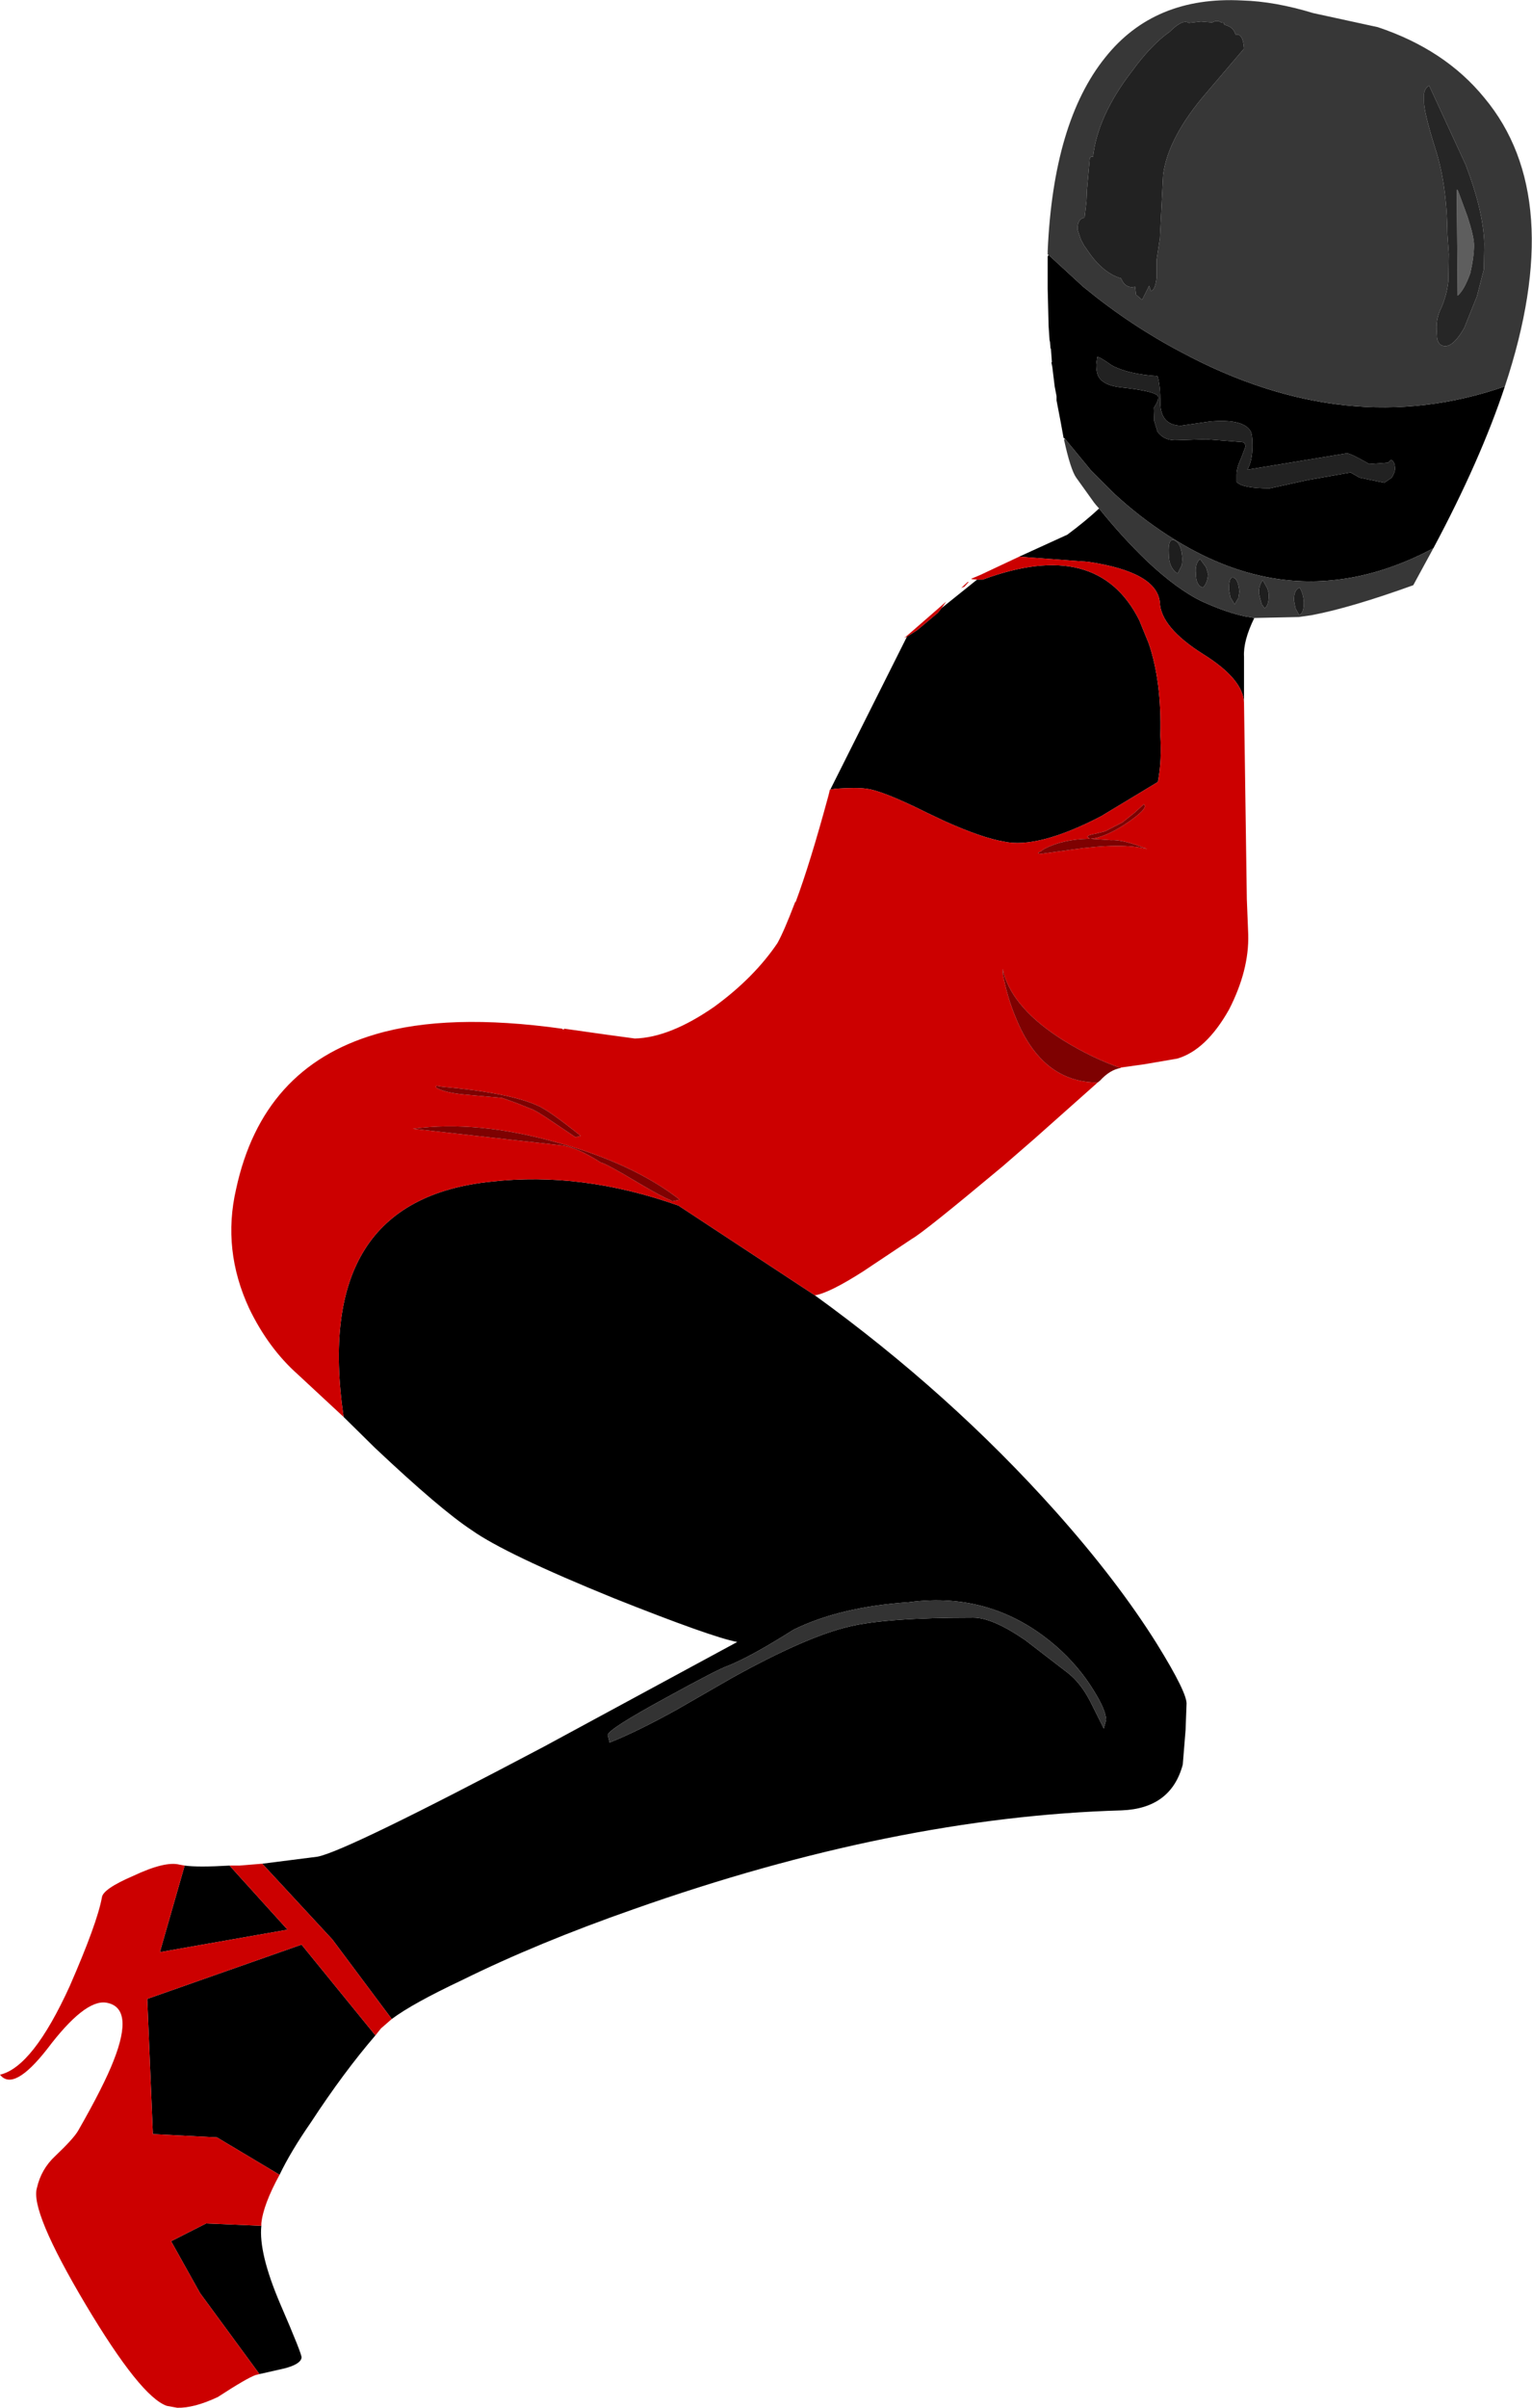 <?xml version="1.0" encoding="UTF-8" standalone="no"?>
<svg xmlns:xlink="http://www.w3.org/1999/xlink" height="257.35px" width="163.85px" xmlns="http://www.w3.org/2000/svg">
  <g transform="matrix(1.0, 0.0, 0.0, 1.0, 164.65, 4.2)">
    <path d="M-7.7 18.95 Q-7.0 21.1 -7.0 22.0 -7.0 23.25 -7.4 25.0 -8.05 26.8 -8.75 27.4 L-8.85 16.1 -8.75 16.1 -7.7 18.95" fill="#5e5e5e" fill-rule="evenodd" stroke="none"/>
    <path d="M-3.7 37.1 Q-6.3 44.95 -11.35 54.4 -19.7 58.85 -27.9 57.7 -33.45 56.9 -38.9 53.55 L-39.7 53.05 Q-42.8 51.05 -45.55 48.5 L-47.95 46.1 -50.75 42.7 -50.9 42.6 -51.2 40.95 -51.65 38.6 -51.65 38.25 -51.65 38.15 -51.85 37.1 -52.1 35.05 -52.2 34.55 -52.15 34.5 -52.25 33.1 -52.3 33.0 -52.35 32.35 -52.4 32.15 -52.5 30.65 -52.6 26.65 -52.6 26.25 -52.6 23.2 -52.5 23.05 -48.8 26.45 -48.55 26.65 Q-43.65 30.65 -38.2 33.5 -20.5 42.95 -3.7 37.1 M-30.5 61.85 Q-31.7 64.3 -31.6 66.0 L-31.6 70.95 Q-31.65 68.4 -36.0 65.7 -40.5 62.85 -40.6 60.2 -40.9 56.95 -48.25 55.85 L-55.65 55.3 -50.5 52.95 Q-48.55 51.5 -47.1 50.15 -44.65 53.2 -42.0 55.75 -38.7 58.85 -36.05 60.1 -33.4 61.3 -31.4 61.7 L-31.05 61.75 -30.5 61.85 M-77.5 134.25 Q-63.05 144.7 -51.75 157.35 -45.15 164.75 -40.95 171.45 -37.6 176.85 -37.75 178.0 L-37.85 180.7 -38.15 184.4 Q-39.4 189.1 -44.7 189.3 -68.95 190.0 -96.85 199.85 -107.15 203.45 -115.25 207.45 -120.55 209.95 -122.75 211.6 L-129.1 203.1 -136.6 195.0 -130.7 194.25 Q-127.7 193.7 -106.5 182.5 L-85.8 171.3 Q-88.5 170.8 -99.05 166.6 -110.6 161.9 -114.2 159.35 -117.55 157.15 -124.55 150.55 L-127.9 147.25 Q-131.3 124.05 -112.1 122.1 -102.45 121.0 -92.1 124.65 L-77.5 134.25 M-124.5 213.35 Q-127.9 217.3 -131.4 222.65 -133.55 225.75 -134.75 228.25 L-141.45 224.25 -148.3 223.9 -148.9 209.45 -132.4 203.65 -124.5 213.35 M-136.7 233.7 Q-137.0 236.6 -134.7 242.0 -132.3 247.55 -132.4 247.8 -132.5 248.5 -134.25 248.95 L-136.9 249.55 -143.25 240.9 -146.35 235.35 -142.6 233.45 -136.7 233.7 M-144.9 195.2 Q-143.5 195.4 -140.1 195.2 L-133.9 202.05 -147.55 204.45 -144.9 195.2 M-104.4 105.85 L-104.3 105.75 -104.35 105.85 -104.4 105.85 M-75.85 80.2 L-67.65 63.85 -66.55 63.15 -64.35 61.3 -63.95 60.8 -60.15 57.75 -59.55 57.75 Q-47.25 53.2 -42.8 62.1 L-41.8 64.55 Q-40.4 68.65 -40.55 74.4 -40.4 77.0 -40.75 79.0 L-40.75 79.1 -40.8 79.25 -40.8 79.35 -40.85 79.4 -46.9 83.05 Q-53.65 86.55 -57.3 85.75 -59.65 85.35 -63.65 83.55 L-65.45 82.7 Q-70.25 80.3 -72.0 80.1 -73.0 79.95 -75.3 80.1 L-75.85 80.2 M-30.95 41.8 Q-31.8 40.55 -35.25 40.85 L-38.35 41.3 Q-40.5 41.25 -40.55 38.9 -40.55 36.95 -40.85 36.0 -44.0 35.8 -45.75 34.85 -47.0 33.95 -47.3 33.95 L-47.4 34.75 Q-47.4 35.75 -47.1 36.15 -46.55 37.0 -44.8 37.2 -41.1 37.6 -40.8 38.15 -40.65 38.5 -41.25 39.4 L-41.2 40.8 -40.85 41.95 Q-40.1 42.95 -38.7 42.85 L-35.65 42.75 -31.8 43.05 Q-31.45 43.1 -31.45 43.55 L-31.9 44.75 Q-32.4 45.8 -32.4 46.55 L-32.4 47.3 Q-31.8 48.0 -28.85 48.0 L-24.75 47.1 -20.2 46.3 -19.25 46.85 -16.6 47.4 -15.8 46.85 Q-15.45 46.3 -15.45 45.9 -15.45 45.1 -15.9 44.95 L-16.2 45.25 -18.2 45.4 Q-20.2 44.25 -20.6 44.25 L-31.25 46.0 Q-30.7 45.1 -30.7 43.4 -30.7 42.1 -30.95 41.8 M-99.65 181.25 L-99.45 182.05 Q-96.45 180.85 -92.3 178.55 L-86.3 175.1 Q-78.35 170.7 -73.8 169.65 -69.9 168.7 -60.55 168.7 -58.5 168.7 -55.0 171.1 L-50.45 174.6 Q-49.05 175.7 -48.05 177.65 L-46.6 180.55 -46.35 179.65 Q-46.35 178.6 -47.7 176.45 -49.3 173.85 -51.7 171.75 -58.5 165.85 -67.45 167.05 -74.85 167.55 -79.8 170.0 -84.3 172.85 -86.8 173.85 -87.85 174.2 -93.4 177.25 -99.65 180.65 -99.65 181.25" fill="#000000" fill-rule="evenodd" stroke="none"/>
    <path d="M-31.6 70.95 L-31.3 91.9 -31.15 95.7 Q-31.05 99.5 -33.2 103.7 -35.65 108.05 -38.75 108.95 L-42.25 109.55 -44.75 109.9 -44.8 109.95 Q-47.85 108.9 -51.0 106.95 -56.2 103.65 -57.3 99.85 L-57.4 99.35 -57.4 99.9 Q-56.9 102.5 -56.0 104.6 -53.2 111.5 -47.25 111.5 L-54.0 117.5 -57.4 120.45 Q-65.9 127.55 -67.1 128.2 L-72.35 131.7 Q-75.95 134.0 -77.5 134.25 L-92.1 124.65 Q-102.45 121.0 -112.1 122.1 -131.3 124.05 -127.9 147.25 L-132.8 142.7 Q-135.95 139.9 -138.0 135.65 -140.9 129.4 -139.4 122.9 -136.6 109.9 -124.5 106.35 -116.75 104.05 -104.55 105.75 L-104.4 105.85 -104.35 105.85 -104.3 105.75 -99.7 106.4 -96.75 106.8 Q-93.0 106.7 -88.25 103.4 -84.0 100.3 -81.5 96.6 -80.8 95.35 -79.6 92.2 L-79.55 92.2 Q-78.0 88.05 -76.05 80.85 L-75.95 80.45 -75.9 80.2 -75.85 80.2 -75.3 80.1 Q-73.0 79.95 -72.0 80.1 -70.25 80.3 -65.45 82.7 L-63.65 83.55 Q-59.65 85.35 -57.3 85.75 -53.65 86.55 -46.9 83.05 L-40.85 79.4 -40.8 79.35 -40.8 79.25 -40.75 79.1 -40.75 79.0 Q-40.4 77.0 -40.55 74.4 -40.4 68.65 -41.8 64.55 L-42.8 62.1 Q-47.25 53.2 -59.55 57.75 L-60.15 57.75 -60.75 57.7 -60.75 57.65 -59.8 57.25 -55.65 55.3 -48.25 55.85 Q-40.9 56.95 -40.6 60.2 -40.5 62.85 -36.0 65.7 -31.65 68.4 -31.6 70.95 M-122.75 211.6 L-123.9 212.6 -124.5 213.35 -132.4 203.65 -148.9 209.45 -148.3 223.9 -141.45 224.25 -134.75 228.25 Q-136.5 231.45 -136.7 233.45 L-136.7 233.7 -142.6 233.45 -146.35 235.35 -143.25 240.9 -136.9 249.55 -137.3 249.65 Q-138.2 249.95 -141.35 252.0 -143.9 253.2 -145.7 253.15 L-146.8 252.95 Q-149.6 252.0 -155.5 242.1 -161.45 232.1 -160.7 229.65 -160.25 227.65 -158.75 226.25 -156.8 224.4 -156.3 223.55 -153.55 218.75 -152.5 216.05 -150.25 210.35 -153.3 209.85 -155.6 209.5 -159.6 214.8 -163.2 219.4 -164.65 217.55 -161.15 216.75 -157.2 208.1 -154.25 201.35 -153.75 198.6 -153.65 197.7 -150.4 196.3 -147.0 194.7 -145.45 195.1 L-144.9 195.2 -147.55 204.45 -133.9 202.05 -140.1 195.2 -139.05 195.2 -136.6 195.0 -129.1 203.1 -122.75 211.6 M-67.65 63.85 L-67.95 64.0 -67.3 63.45 -63.45 60.1 -63.95 60.8 -64.35 61.3 -66.55 63.15 -67.65 63.85 M-61.5 58.5 L-61.85 58.65 -61.15 58.0 -61.05 58.0 -61.5 58.5 M-48.35 85.25 L-48.1 85.45 -48.2 85.45 Q-51.0 85.5 -53.0 86.55 L-53.35 86.8 Q-53.95 87.05 -53.2 87.05 L-49.95 86.6 Q-44.65 85.85 -41.95 86.55 -44.6 85.5 -45.85 85.6 L-48.0 85.45 Q-46.6 85.35 -44.4 83.95 -42.2 82.5 -42.2 81.95 L-42.3 81.75 -43.35 82.7 -44.6 83.7 -46.45 84.65 -47.45 84.9 Q-48.35 85.05 -48.35 85.25 M-100.4 120.05 Q-99.75 120.2 -96.35 122.25 -93.8 123.75 -93.0 124.05 L-92.75 124.2 -92.05 124.05 -92.0 124.0 -92.05 123.95 Q-97.0 120.15 -104.95 117.95 -113.6 115.5 -120.5 116.45 L-104.35 118.25 Q-102.75 118.55 -100.4 120.05 M-117.4 111.95 L-118.0 111.85 -118.0 112.05 Q-117.1 112.6 -114.85 112.8 L-110.95 113.15 -109.4 113.7 -107.9 114.3 Q-107.45 114.4 -105.25 115.9 L-103.1 117.35 -102.55 117.2 Q-106.05 114.4 -107.2 113.95 -110.2 112.6 -117.4 111.95" fill="#cc0000" fill-rule="evenodd" stroke="none"/>
    <path d="M-44.8 109.95 Q-45.95 110.15 -47.0 111.3 L-47.25 111.5 Q-53.2 111.5 -56.0 104.6 -56.9 102.5 -57.4 99.9 L-57.4 99.35 -57.3 99.85 Q-56.2 103.65 -51.0 106.95 -47.85 108.9 -44.8 109.95 M-48.35 85.25 Q-48.35 85.05 -47.45 84.9 L-46.45 84.65 -44.6 83.7 -43.35 82.7 -42.3 81.75 -42.2 81.95 Q-42.2 82.5 -44.4 83.95 -46.6 85.35 -48.0 85.45 L-45.85 85.6 Q-44.6 85.5 -41.95 86.55 -44.65 85.85 -49.95 86.6 L-53.2 87.05 Q-53.95 87.05 -53.35 86.8 L-53.0 86.55 Q-51.0 85.5 -48.2 85.45 L-48.1 85.45 -48.35 85.25 M-100.4 120.05 Q-102.75 118.55 -104.35 118.25 L-120.5 116.45 Q-113.6 115.5 -104.95 117.95 -97.0 120.15 -92.05 123.95 L-92.0 124.0 -92.05 124.05 -92.75 124.2 -93.0 124.05 Q-93.8 123.75 -96.35 122.25 -99.75 120.2 -100.4 120.05 M-117.4 111.95 Q-110.2 112.6 -107.2 113.95 -106.05 114.4 -102.55 117.2 L-103.1 117.35 -105.25 115.9 Q-107.45 114.4 -107.9 114.3 L-109.4 113.7 -110.95 113.15 -114.85 112.8 Q-117.1 112.6 -118.0 112.05 L-118.0 111.85 -117.4 111.95" fill="#7e0101" fill-rule="evenodd" stroke="none"/>
    <path d="M-52.5 23.05 L-52.6 23.0 -52.6 22.65 Q-52.0 8.85 -46.45 1.95 -41.2 -4.65 -31.8 -4.15 -28.3 -4.05 -24.2 -2.8 L-17.3 -1.3 Q-10.1 1.1 -5.9 6.25 3.0 16.9 -3.7 37.1 -20.5 42.95 -38.2 33.5 -43.65 30.65 -48.55 26.65 L-48.8 26.45 -52.5 23.05 M-11.35 54.4 L-13.5 58.35 Q-20.15 60.75 -24.35 61.55 L-25.75 61.75 -30.5 61.85 -31.05 61.75 -31.4 61.7 Q-33.4 61.3 -36.05 60.1 -38.7 58.85 -42.0 55.75 -44.65 53.2 -47.1 50.15 L-47.45 49.75 -47.65 49.5 -49.55 46.85 Q-50.15 46.0 -50.85 42.8 L-50.75 42.7 -47.95 46.1 -45.55 48.5 Q-42.8 51.05 -39.7 53.05 L-38.9 53.55 Q-33.45 56.9 -27.9 57.7 -19.7 58.85 -11.35 54.4 M-33.75 -1.75 L-34.05 -1.8 Q-34.45 -2.1 -35.0 -1.8 L-36.2 -1.9 -37.5 -1.75 Q-38.15 -2.2 -39.55 -0.8 -41.5 0.55 -43.65 3.5 -47.25 8.2 -47.75 12.55 -48.0 12.5 -48.1 12.7 L-48.1 12.75 -48.4 16.1 -48.45 17.3 -48.65 19.05 Q-49.45 19.2 -49.4 20.35 L-49.05 21.4 -48.7 22.05 -48.0 23.05 Q-46.5 25.05 -44.75 25.55 -44.4 26.45 -43.6 26.5 L-43.25 26.45 -43.15 27.3 -42.5 27.85 -41.75 26.35 -41.55 26.9 Q-41.1 26.8 -40.95 25.5 L-40.95 23.6 -40.6 21.3 -40.25 14.45 Q-39.7 10.45 -35.65 5.75 L-31.6 1.0 Q-31.7 -0.65 -32.5 -0.5 -32.75 -1.35 -33.7 -1.55 L-33.75 -1.75 M-11.8 4.95 Q-12.25 5.2 -12.35 5.8 L-12.35 6.6 Q-12.4 7.65 -11.15 11.65 -9.9 15.5 -9.85 20.8 L-9.7 22.95 -9.75 25.85 Q-9.9 27.3 -10.5 28.7 -11.05 29.75 -11.0 31.0 L-10.95 31.9 Q-10.85 32.75 -10.1 32.8 -9.15 32.8 -8.05 30.85 L-6.7 27.5 -5.95 24.6 -5.9 21.85 Q-6.0 18.35 -7.9 13.4 L-11.8 4.95 M-33.05 59.65 L-32.6 60.4 -32.2 59.7 -32.1 59.05 Q-32.2 57.75 -32.7 57.55 -33.25 57.35 -33.2 58.9 L-33.05 59.65 M-36.75 57.1 Q-36.75 58.4 -36.0 58.6 -35.5 58.15 -35.45 57.15 L-35.65 56.45 -36.3 55.55 Q-36.85 56.0 -36.75 57.1 M-38.95 53.6 Q-39.75 53.15 -39.65 55.0 -39.65 56.5 -38.7 57.1 L-38.25 56.2 -38.2 55.6 Q-38.25 54.0 -38.95 53.6 M-26.1 60.8 L-25.7 61.55 Q-25.2 61.35 -25.2 60.2 -25.25 59.25 -25.65 58.6 -26.3 58.85 -26.25 60.0 L-26.1 60.8 M-29.1 58.7 L-29.6 57.8 Q-30.05 58.45 -30.0 59.25 L-29.8 60.05 -29.7 60.4 -29.4 60.8 Q-28.95 60.55 -28.95 59.4 L-28.95 59.25 -29.1 58.7" fill="#373737" fill-rule="evenodd" stroke="none"/>
    <path d="M-33.75 -1.75 L-33.7 -1.55 Q-32.75 -1.35 -32.5 -0.5 -31.7 -0.65 -31.6 1.0 L-35.65 5.75 Q-39.7 10.45 -40.25 14.45 L-40.6 21.3 -40.95 23.6 -40.95 25.5 Q-41.1 26.8 -41.55 26.9 L-41.75 26.35 -42.5 27.85 -43.15 27.3 -43.25 26.45 -43.6 26.5 Q-44.4 26.45 -44.75 25.55 -46.5 25.05 -48.0 23.05 L-48.7 22.05 -49.05 21.4 -49.4 20.35 Q-49.45 19.2 -48.65 19.05 L-48.45 17.3 -48.4 16.1 -48.1 12.75 -48.1 12.7 Q-48.0 12.5 -47.75 12.55 -47.25 8.2 -43.65 3.5 -41.5 0.55 -39.55 -0.8 -38.15 -2.2 -37.5 -1.75 L-36.2 -1.9 -35.0 -1.8 Q-34.45 -2.1 -34.05 -1.8 L-33.75 -1.75 M-30.95 41.8 Q-30.7 42.1 -30.7 43.4 -30.7 45.1 -31.25 46.0 L-20.6 44.25 Q-20.2 44.25 -18.2 45.4 L-16.2 45.25 -15.9 44.95 Q-15.45 45.1 -15.45 45.9 -15.45 46.3 -15.8 46.85 L-16.6 47.4 -19.25 46.85 -20.2 46.3 -24.75 47.1 -28.85 48.0 Q-31.8 48.0 -32.4 47.3 L-32.4 46.55 Q-32.4 45.8 -31.9 44.75 L-31.45 43.55 Q-31.45 43.1 -31.8 43.05 L-35.65 42.75 -38.7 42.85 Q-40.1 42.95 -40.85 41.95 L-41.2 40.8 -41.25 39.4 Q-40.65 38.5 -40.8 38.15 -41.1 37.6 -44.8 37.2 -46.55 37.0 -47.1 36.15 -47.4 35.75 -47.4 34.75 L-47.3 33.95 Q-47.0 33.95 -45.75 34.85 -44.0 35.8 -40.85 36.0 -40.55 36.95 -40.55 38.9 -40.5 41.25 -38.35 41.3 L-35.25 40.85 Q-31.8 40.55 -30.95 41.8" fill="#222222" fill-rule="evenodd" stroke="none"/>
    <path d="M-11.8 4.95 L-7.9 13.4 Q-6.0 18.35 -5.9 21.85 L-5.95 24.6 -6.7 27.5 -8.05 30.85 Q-9.15 32.8 -10.1 32.8 -10.85 32.75 -10.95 31.9 L-11.0 31.0 Q-11.05 29.75 -10.5 28.7 -9.9 27.3 -9.75 25.85 L-9.7 22.95 -9.85 20.8 Q-9.9 15.5 -11.15 11.65 -12.4 7.65 -12.35 6.6 L-12.35 5.8 Q-12.25 5.2 -11.8 4.95 M-7.7 18.95 L-8.75 16.1 -8.85 16.1 -8.75 27.4 Q-8.05 26.8 -7.4 25.0 -7.0 23.25 -7.0 22.0 -7.0 21.1 -7.7 18.95" fill="#262626" fill-rule="evenodd" stroke="none"/>
    <path d="M-29.1 58.7 L-28.95 59.25 -28.95 59.4 Q-28.95 60.55 -29.4 60.8 L-29.7 60.4 -29.8 60.05 -30.0 59.25 Q-30.05 58.45 -29.6 57.8 L-29.1 58.7 M-26.1 60.8 L-26.25 60.0 Q-26.3 58.85 -25.65 58.6 -25.25 59.25 -25.2 60.2 -25.2 61.35 -25.7 61.55 L-26.1 60.8 M-38.95 53.6 Q-38.25 54.0 -38.2 55.6 L-38.25 56.2 -38.7 57.1 Q-39.65 56.5 -39.65 55.0 -39.75 53.15 -38.95 53.6 M-36.75 57.1 Q-36.85 56.0 -36.3 55.55 L-35.65 56.45 -35.45 57.15 Q-35.5 58.15 -36.0 58.6 -36.75 58.4 -36.75 57.1 M-33.05 59.65 L-33.2 58.9 Q-33.25 57.35 -32.7 57.55 -32.2 57.75 -32.1 59.05 L-32.2 59.7 -32.6 60.4 -33.05 59.65" fill="#1e1e1e" fill-rule="evenodd" stroke="none"/>
    <path d="M-99.65 181.25 Q-99.65 180.65 -93.4 177.25 -87.85 174.2 -86.8 173.85 -84.3 172.85 -79.8 170.0 -74.85 167.55 -67.45 167.05 -58.5 165.85 -51.7 171.75 -49.3 173.85 -47.7 176.45 -46.35 178.6 -46.35 179.65 L-46.6 180.55 -48.05 177.65 Q-49.05 175.7 -50.45 174.6 L-55.0 171.1 Q-58.5 168.7 -60.55 168.7 -69.9 168.7 -73.8 169.65 -78.35 170.7 -86.3 175.1 L-92.3 178.55 Q-96.45 180.85 -99.45 182.05 L-99.65 181.25" fill="#333333" fill-rule="evenodd" stroke="none"/>
  </g>
</svg>
